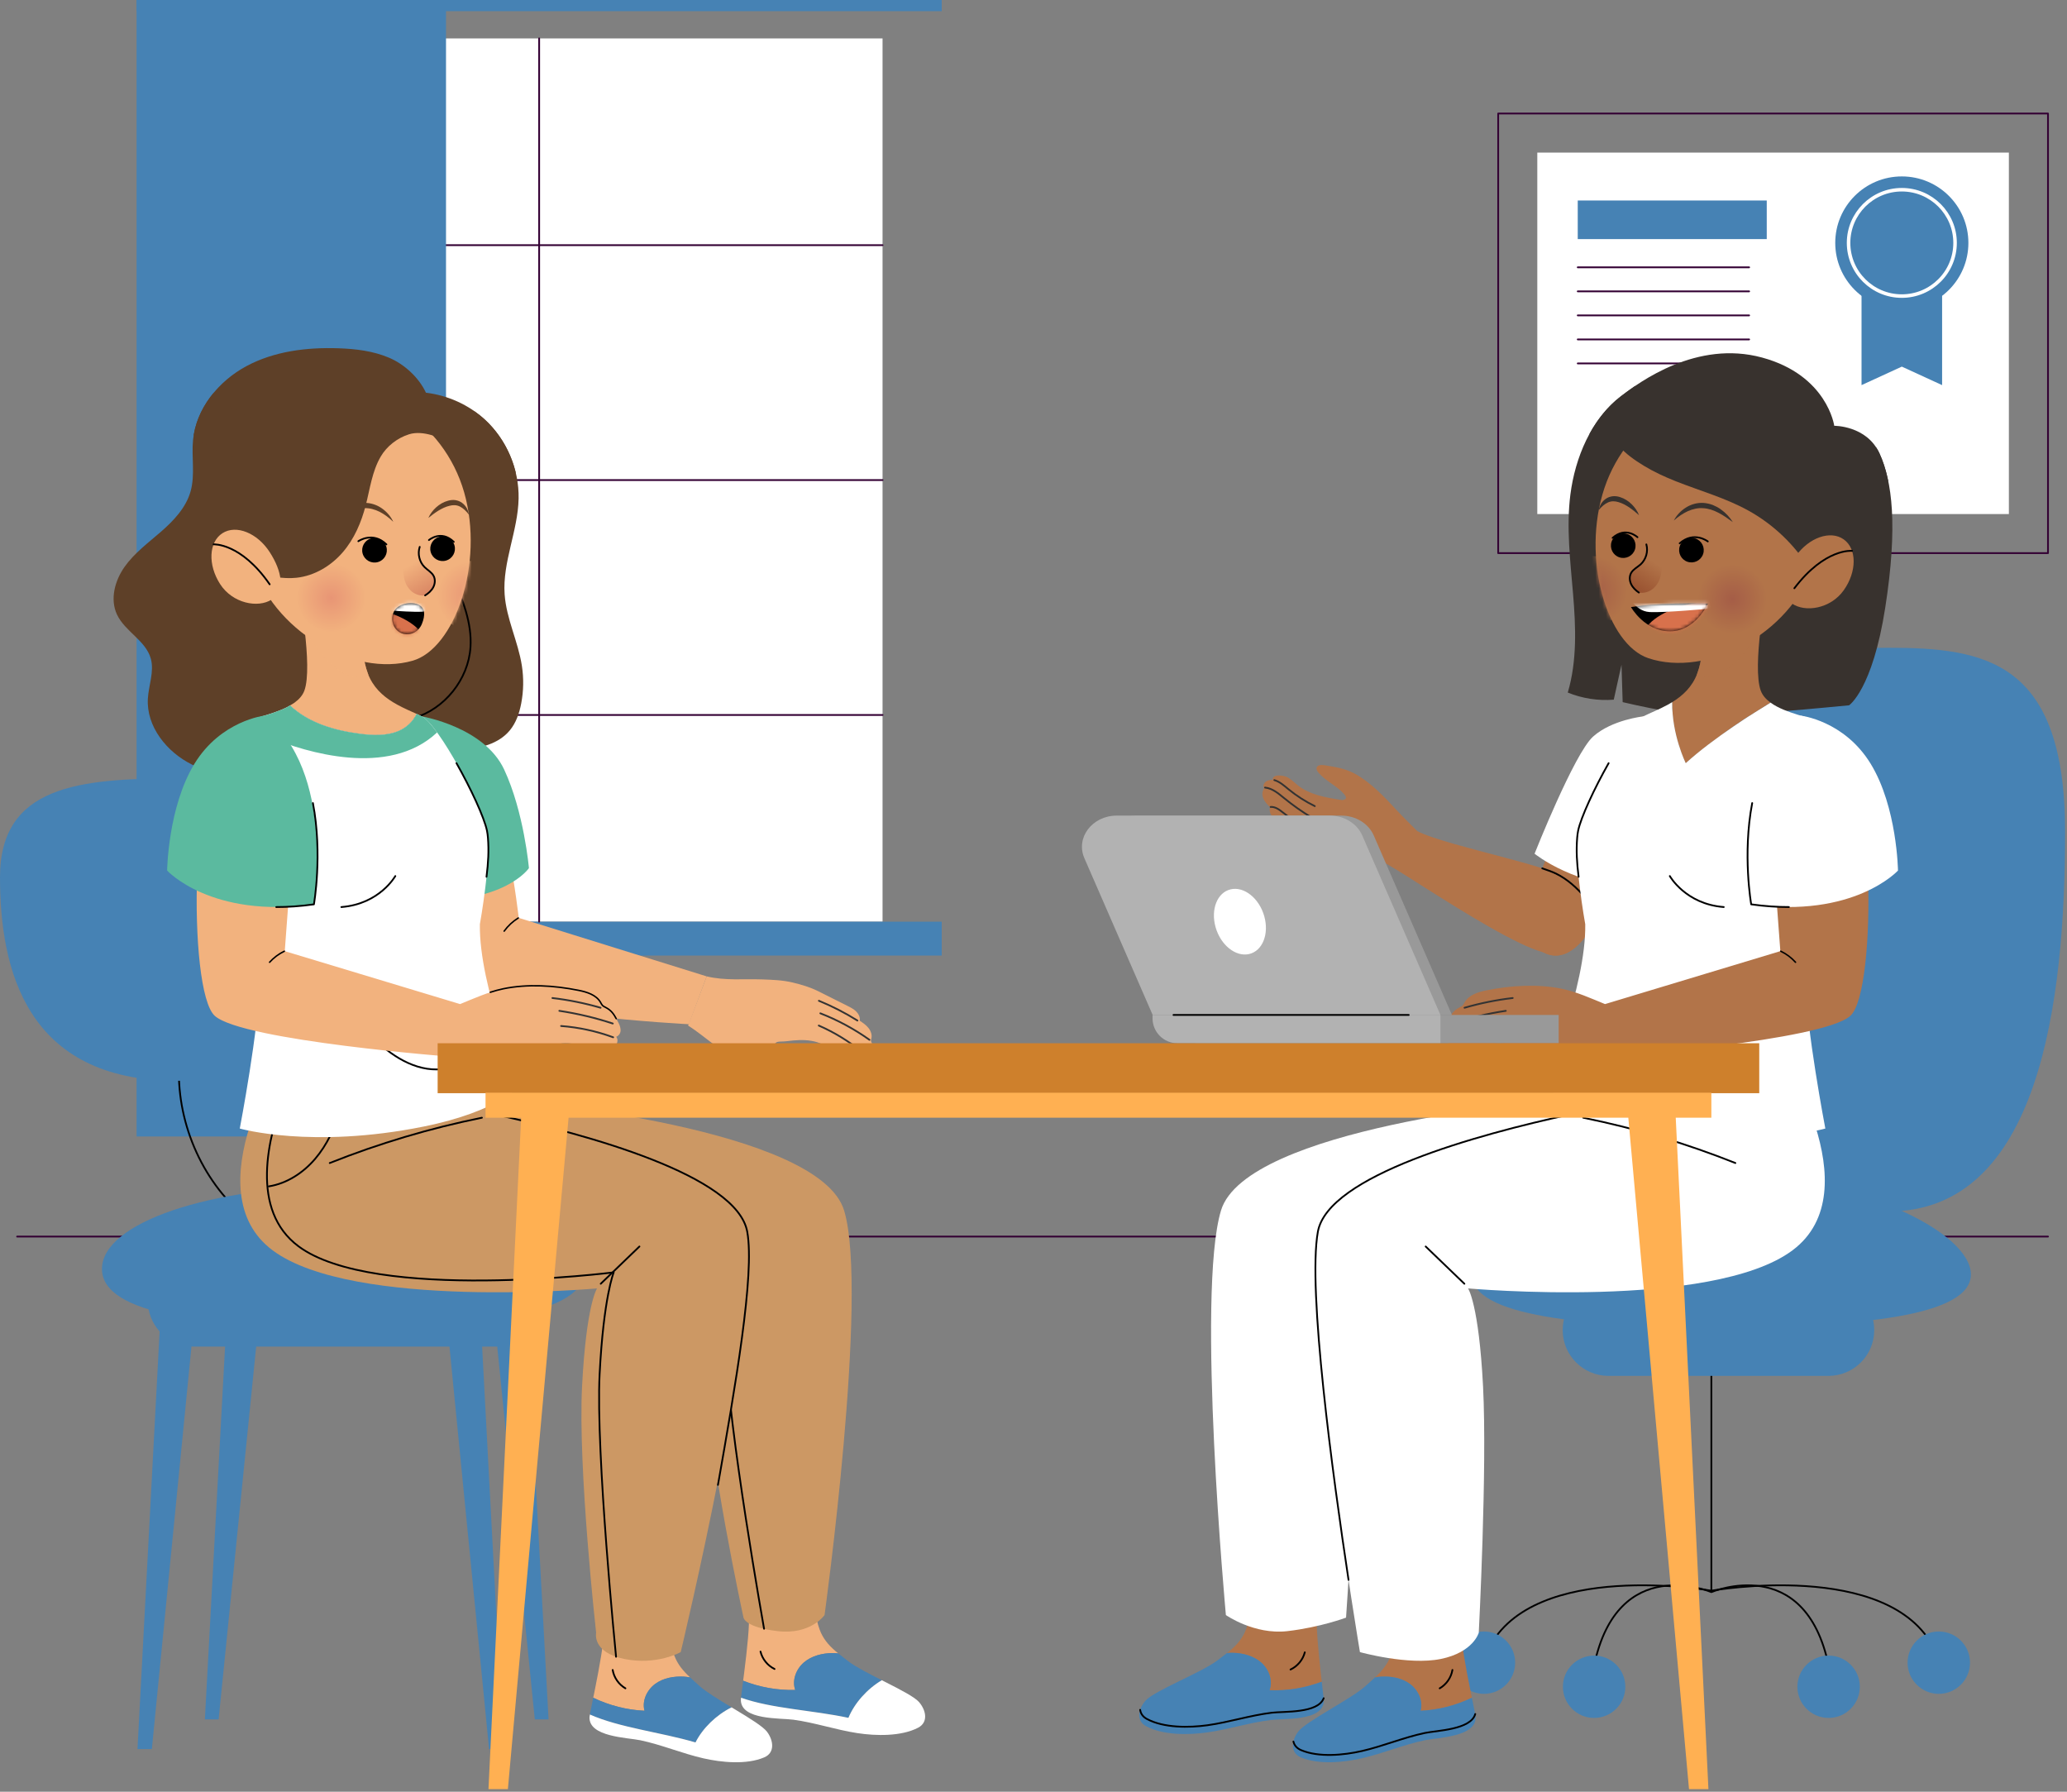 <svg width="585" height="507" viewBox="0 0 585 507" fill="none" xmlns="http://www.w3.org/2000/svg">
<rect x="0" y="0" width="585" height="507" fill="#808080" stroke="none"/>
<path d="M579.621 32.122H424.015V156.516H579.621V32.122Z" stroke="#330033" stroke-width="0.5" stroke-miterlimit="10" stroke-linecap="round" stroke-linejoin="round"/>
<path d="M568.549 145.461V43.179L435.085 43.179V145.461L568.549 145.461Z" fill="white"/>
<path d="M549.653 108.976L538.25 103.741L526.849 108.976V77.652H549.653V108.976Z" fill="#4682B4"/>
<path d="M538.25 87.547C548.655 87.547 557.091 79.124 557.091 68.734C557.091 58.343 548.655 49.921 538.25 49.921C527.845 49.921 519.41 58.343 519.41 68.734C519.41 79.124 527.845 87.547 538.25 87.547Z" fill="#4682B4"/>
<path d="M538.25 83.782C546.573 83.782 553.321 77.045 553.321 68.734C553.321 60.423 546.573 53.685 538.25 53.685C529.927 53.685 523.18 60.423 523.18 68.734C523.18 77.045 529.927 83.782 538.25 83.782Z" stroke="white" stroke-miterlimit="10"/>
<path d="M446.532 75.645H495.036" stroke="#330033" stroke-width="0.5" stroke-miterlimit="10" stroke-linecap="round" stroke-linejoin="round"/>
<path d="M446.532 82.445H495.036" stroke="#330033" stroke-width="0.5" stroke-miterlimit="10" stroke-linecap="round" stroke-linejoin="round"/>
<path d="M446.532 89.243H495.036" stroke="#330033" stroke-width="0.5" stroke-miterlimit="10" stroke-linecap="round" stroke-linejoin="round"/>
<path d="M446.532 96.042H495.036" stroke="#330033" stroke-width="0.5" stroke-miterlimit="10" stroke-linecap="round" stroke-linejoin="round"/>
<path d="M446.532 102.84H495.036" stroke="#330033" stroke-width="0.5" stroke-miterlimit="10" stroke-linecap="round" stroke-linejoin="round"/>
<path d="M500.023 56.735H446.532V67.657H500.023V56.735Z" fill="#4682B4"/>
<path d="M249.777 10.876H55.402V260.806H249.777V10.876Z" fill="white"/>
<path d="M266.523 260.806H38.657V270.394H266.523V260.806Z" fill="#4682B4"/>
<path d="M152.59 10.876V260.806" stroke="#330033" stroke-width="0.5" stroke-miterlimit="10" stroke-linecap="round" stroke-linejoin="round"/>
<path d="M55.662 69.37H249.777" stroke="#330033" stroke-width="0.5" stroke-miterlimit="10" stroke-linecap="round" stroke-linejoin="round"/>
<path d="M55.662 135.841H249.777" stroke="#330033" stroke-width="0.5" stroke-miterlimit="10" stroke-linecap="round" stroke-linejoin="round"/>
<path d="M55.662 202.312H249.777" stroke="#330033" stroke-width="0.5" stroke-miterlimit="10" stroke-linecap="round" stroke-linejoin="round"/>
<path d="M266.523 0H38.657V3.158H266.523V0Z" fill="#4682B4"/>
<path d="M126.229 0H38.657V321.587H126.229V0Z" fill="#4682B4"/>
<path d="M4.845 349.91H579.621" stroke="#330033" stroke-width="0.5" stroke-miterlimit="10" stroke-linecap="round" stroke-linejoin="round"/>
<path d="M484.349 384.056V450.112" stroke="black" stroke-width="0.5" stroke-miterlimit="10" stroke-linecap="round" stroke-linejoin="round"/>
<path d="M547.393 466.523C534.677 441.194 484.349 450.112 484.349 450.112C484.349 450.112 434.021 441.194 421.305 466.523" stroke="black" stroke-width="0.5" stroke-miterlimit="10" stroke-linecap="round" stroke-linejoin="round"/>
<path d="M517.532 471.302C510.839 439.225 484.349 450.518 484.349 450.518C484.349 450.518 457.858 439.225 451.166 471.302" stroke="black" stroke-width="0.5" stroke-miterlimit="10" stroke-linecap="round" stroke-linejoin="round"/>
<path d="M508.699 477.297C508.699 482.169 512.654 486.119 517.533 486.119C522.412 486.119 526.367 482.169 526.367 477.297C526.367 472.426 522.412 468.476 517.533 468.476C512.654 468.476 508.699 472.426 508.699 477.297Z" fill="#4682B4"/>
<path d="M459.999 477.297C459.999 482.169 456.043 486.119 451.165 486.119C446.286 486.119 442.331 482.169 442.331 477.297C442.331 472.426 446.286 468.476 451.165 468.476C456.043 468.476 459.999 472.426 459.999 477.297Z" fill="#4682B4"/>
<path d="M428.817 470.481C428.817 475.353 424.862 479.303 419.983 479.303C415.104 479.303 411.149 475.353 411.149 470.481C411.149 465.61 415.104 461.66 419.983 461.66C424.862 461.66 428.817 465.61 428.817 470.481Z" fill="#4682B4"/>
<path d="M539.88 470.481C539.88 475.353 543.836 479.303 548.714 479.303C553.593 479.303 557.549 475.353 557.549 470.481C557.549 465.61 553.593 461.66 548.714 461.66C543.836 461.66 539.88 465.61 539.88 470.481Z" fill="#4682B4"/>
<path d="M517.467 389.334H455.246C448.08 389.334 442.27 383.533 442.27 376.377C442.27 369.221 448.08 363.419 455.246 363.419H517.467C524.633 363.419 530.443 369.221 530.443 376.377C530.443 383.533 524.633 389.334 517.467 389.334Z" fill="#4682B4"/>
<path d="M584.465 235.413C584.465 283.676 577.157 342.811 534.407 342.811C491.656 342.811 484.349 283.676 484.349 235.413C484.349 187.149 506.761 183.296 534.407 183.296C562.053 183.296 584.465 187.149 584.465 235.413Z" fill="#4682B4"/>
<path d="M557.8 360.627C557.8 372.478 526.184 375.488 487.185 375.488C448.185 375.488 416.569 372.478 416.569 360.627C416.569 348.777 448.185 332.571 487.185 332.571C526.184 332.573 557.8 348.777 557.8 360.627Z" fill="#4682B4"/>
<path d="M498.693 101.172C480.22 96.158 464.087 108.038 458.741 112.131C450.319 118.578 445.785 129.524 444.454 139.904C443.259 149.219 444.418 158.649 445.201 168.008C445.986 177.367 446.372 186.968 443.709 195.975C447.813 197.647 452.311 198.341 456.728 197.984C457.456 194.689 458.184 191.395 458.914 188.099C459.023 191.625 459.134 195.152 459.243 198.681C469.51 201.078 480.02 202.99 490.604 202.795C495.707 202.701 500.598 201.526 505.615 201.164C510.787 200.791 523.326 199.576 523.326 199.576C523.326 199.576 529.943 195.149 533.554 171.979C537.165 148.808 535.532 136.044 531.889 128.211C528.246 120.379 519.127 120.488 519.127 120.488C519.127 120.488 517.165 106.186 498.693 101.172Z" fill="#38322E"/>
<path d="M356.99 470.471C359.151 472.384 360.312 475.571 359.307 478.274C364.328 478.482 369.381 477.639 374.081 475.865C374.037 475.474 373.991 475.078 373.944 474.662C373.9 474.269 373.854 473.866 373.809 473.455C373.139 467.441 372.372 459.708 372.764 456.367C373.313 451.674 373.863 447.411 374.396 443.448L354.285 443.589C354.346 446.367 354.364 448.542 354.323 449.855C354.206 453.653 354.008 457.526 352.647 461.075C351.659 463.653 350.052 465.437 348.173 467.03C347.881 467.278 347.575 467.518 347.272 467.76C347.838 467.698 348.41 467.67 348.976 467.688C351.861 467.77 354.83 468.559 356.99 470.471Z" fill="#B27449"/>
<path d="M374.081 475.865C369.381 477.639 364.328 478.482 359.307 478.274C360.312 475.571 359.151 472.384 356.99 470.472C354.83 468.559 351.861 467.77 348.976 467.685C348.41 467.669 347.838 467.696 347.272 467.757C346.685 468.223 346.087 468.685 345.467 469.148C345.111 469.413 344.753 469.68 344.392 469.952C342.229 471.584 337.923 473.661 333.81 475.677C329.555 477.763 325.507 479.783 324.25 481.178C322.249 483.399 321.388 486.861 324.397 488.473C329.171 491.032 336.311 490.962 341.519 490.241C347.65 489.391 353.575 487.445 359.724 486.696C363.447 486.243 374.422 487.046 374.649 481.414C374.659 481.199 374.607 480.614 374.52 479.781C374.418 478.793 374.261 477.435 374.081 475.865Z" fill="#4682B4"/>
<path d="M322.685 483.829C322.833 484.854 323.417 485.783 324.608 486.42C329.381 488.979 336.521 488.91 341.729 488.187C347.86 487.337 353.785 485.392 359.935 484.642C363.375 484.224 373.007 484.877 374.631 480.537" stroke="black" stroke-width="0.5" stroke-miterlimit="10" stroke-linecap="round" stroke-linejoin="round"/>
<path d="M369.284 467.557C368.742 469.667 367.215 471.502 365.24 472.424" stroke="black" stroke-width="0.5" stroke-miterlimit="10" stroke-linecap="round" stroke-linejoin="round"/>
<path d="M475.499 357.63C451.372 372.54 383.095 360.386 383.095 360.386C383.095 360.386 385.739 365.03 384.908 388.339C384.077 411.694 380.958 457.736 380.958 457.736C380.958 457.736 373.694 460.477 364.346 461.559C354.999 462.641 346.949 457.011 346.949 457.011C346.949 457.011 338.526 365.929 345.564 342.537C352.602 319.145 436.674 311.72 436.674 311.72L476.453 300.035C476.453 300.035 499.627 342.719 475.499 357.63Z" fill="white"/>
<path d="M399.072 476.515C401.392 478.233 402.824 481.306 402.06 484.087C407.08 483.858 412.042 482.579 416.569 480.404C416.49 480.018 416.411 479.627 416.328 479.217C416.249 478.83 416.169 478.432 416.087 478.027C414.896 472.093 413.459 464.457 413.557 461.095C413.696 456.372 413.873 452.077 414.057 448.083L394.034 449.971C394.338 452.734 394.545 454.898 394.619 456.209C394.832 460.003 394.971 463.878 393.927 467.532C393.167 470.185 391.72 472.102 389.988 473.853C389.718 474.126 389.434 474.391 389.153 474.658C389.711 474.547 390.28 474.47 390.844 474.438C393.727 474.269 396.754 474.796 399.072 476.515Z" fill="#B27449"/>
<path d="M416.569 480.403C412.04 482.578 407.08 483.856 402.06 484.086C402.826 481.305 401.392 478.232 399.072 476.514C396.753 474.796 393.727 474.268 390.844 474.434C390.28 474.466 389.712 474.543 389.153 474.654C388.609 475.169 388.054 475.68 387.476 476.194C387.145 476.489 386.811 476.786 386.475 477.09C384.463 478.903 380.354 481.347 376.431 483.713C372.375 486.16 368.518 488.525 367.387 490.023C365.586 492.409 365.031 495.932 368.169 497.277C373.147 499.411 380.254 498.722 385.379 497.55C391.413 496.171 397.146 493.718 403.208 492.438C406.877 491.665 417.881 491.511 417.616 485.879C417.607 485.664 417.506 485.086 417.345 484.263C417.16 483.291 416.884 481.952 416.569 480.403Z" fill="#4682B4"/>
<path d="M366.062 492.802C366.299 493.811 366.962 494.684 368.204 495.216C373.182 497.35 380.289 496.662 385.414 495.49C391.448 494.111 397.18 491.658 403.242 490.378C406.632 489.662 416.285 489.477 417.524 485.01" stroke="black" stroke-width="0.5" stroke-miterlimit="10" stroke-linecap="round" stroke-linejoin="round"/>
<path d="M411.066 472.543C410.709 474.692 409.35 476.653 407.461 477.744" stroke="black" stroke-width="0.5" stroke-miterlimit="10" stroke-linecap="round" stroke-linejoin="round"/>
<path d="M507.302 353.807C484.566 370.757 415.489 364.58 415.489 364.58C415.489 364.58 418.527 368.977 419.73 392.27C420.935 415.608 418.519 462.007 418.519 462.007C418.519 462.007 417.016 467.538 407.798 469.428C398.581 471.319 384.89 467.493 384.89 467.493C384.89 467.493 368.8 371.722 372.98 348.558C377.159 325.395 464.627 311.445 464.627 311.445L503.236 296.349C503.236 296.346 530.04 336.857 507.302 353.807Z" fill="white"/>
<path d="M381.662 447.065C377.202 417.607 370.025 364.934 372.98 348.557C375.86 332.6 418.263 321.015 444.369 315.352" stroke="black" stroke-width="0.5" stroke-miterlimit="10" stroke-linecap="round" stroke-linejoin="round"/>
<path d="M414.446 363.26C410.796 359.747 407.145 356.233 403.496 352.72" stroke="black" stroke-width="0.5" stroke-miterlimit="10" stroke-linecap="round" stroke-linejoin="round"/>
<path d="M448.071 316.276C462.774 319.252 477.207 323.548 491.141 329.098" stroke="black" stroke-width="0.5" stroke-miterlimit="10" stroke-linecap="round" stroke-linejoin="round"/>
<path d="M465.061 202.719C465.061 202.719 456.586 204.561 453.535 207.225C450.485 209.89 433.328 253.674 433.328 253.674C433.328 253.674 427.799 264.715 436.759 269.475C445.719 274.234 452.201 259.195 452.201 259.195L472.79 214.269L465.061 202.719Z" fill="#B27449"/>
<path d="M465.061 202.719C465.061 202.719 456.18 203.66 450.863 208.439C445.544 213.218 434.313 241.572 434.313 241.572C434.313 241.572 446.3 251.308 464.238 250.955C464.238 250.955 486.706 209.566 465.061 202.719Z" fill="white"/>
<path d="M440.382 247.202C439.43 246.739 438.096 246.239 436.489 245.71C430.241 243.656 419.868 241.181 411.678 238.848C407.108 237.546 403.216 236.289 401.105 235.174C399.737 233.822 396.805 230.905 395.201 229.163C391.758 225.426 387.908 221.371 383.403 218.907C380.776 217.471 377.749 216.988 374.79 216.526C373.958 216.396 372.827 216.449 372.623 217.264C372.504 217.74 372.804 218.212 373.118 218.59C375.147 221.022 378.287 222.302 380.381 224.677C380.884 225.248 381.338 226.084 380.278 226.337C379.923 226.421 379.552 226.363 379.192 226.305C375.027 225.629 370.664 224.868 367.351 222.259C366.361 221.479 365.48 220.544 364.374 219.94C363.485 219.455 360.151 218.826 360.192 220.645C359.584 220.682 358.956 220.751 358.428 221.056C357.901 221.362 357.502 221.964 357.615 222.563C357.646 222.729 357.714 222.89 357.707 223.058C357.699 223.254 357.591 223.429 357.508 223.608C357.118 224.446 357.28 225.458 357.709 226.279C358.138 227.099 358.803 227.765 359.461 228.417C359.169 229.199 359.408 230.1 359.877 230.791C360.347 231.482 361.021 232.005 361.684 232.515C363.791 234.137 365.901 235.76 368.008 237.382C369.791 238.753 371.684 239.731 373.71 240.656C376.364 241.867 379.296 242.458 382.185 242.739C384.367 242.951 389.296 243.756 391.47 244.042C392.299 244.151 397.388 247.44 404.015 251.633C414.702 258.395 429.4 267.514 436.761 269.475L437.906 269.971C446.268 272.952 452.204 259.195 452.204 259.195C452.204 259.195 447.817 250.819 440.382 247.202Z" fill="#B27449"/>
<path d="M436.489 245.711C438.095 246.239 439.43 246.74 440.382 247.202C443.681 248.807 446.379 251.35 448.361 253.681" stroke="black" stroke-width="0.5" stroke-miterlimit="10" stroke-linecap="round" stroke-linejoin="round"/>
<path d="M387.726 237.223C384.068 235.42 379.893 234.68 375.838 235.115" stroke="#333333" stroke-width="0.5" stroke-miterlimit="10" stroke-linecap="round" stroke-linejoin="round"/>
<path d="M359.603 228.341C360.926 228.232 362.097 229.12 363.137 229.944C365.362 231.706 367.671 233.396 370.227 234.633" stroke="#333333" stroke-width="0.5" stroke-miterlimit="10" stroke-linecap="round" stroke-linejoin="round"/>
<path d="M358.032 222.859C360.104 223.06 361.798 224.514 363.409 225.828C365.874 227.842 368.482 229.683 371.204 231.332" stroke="#333333" stroke-width="0.5" stroke-miterlimit="10" stroke-linecap="round" stroke-linejoin="round"/>
<path d="M360.658 220.743C362.189 221.186 363.412 222.306 364.645 223.316C366.937 225.194 369.449 226.806 372.113 228.105" stroke="#333333" stroke-width="0.5" stroke-miterlimit="10" stroke-linecap="round" stroke-linejoin="round"/>
<path d="M473.284 198.672C476.221 196.866 478.925 194.403 480.36 190.556C483.182 182.991 480.508 176.91 480.508 176.91L499.967 166.824C499.967 166.824 495.808 188.628 498.333 195.451C498.83 196.791 499.819 197.887 501.09 198.812C496.974 201.309 484.83 208.891 477.095 215.957C477.098 215.957 473.095 207.795 473.284 198.672Z" fill="#B27449"/>
<path d="M448.653 261.526C448.653 261.526 445.157 242.175 446.642 235.055C448.127 227.935 460.307 205.093 465.061 202.72C467.05 201.726 469.559 200.755 472.012 199.412C472.439 199.178 472.864 198.932 473.285 198.674C473.095 207.795 477.098 215.958 477.098 215.958C484.833 208.892 496.976 201.312 501.092 198.813C501.664 199.229 502.285 199.613 502.955 199.964C505.345 201.218 508.246 202.095 510.84 202.865C508.199 207.364 501.407 220.119 502.673 230.378C503.701 238.703 509.716 244.474 509.716 244.474C509.716 244.474 511.1 266.266 511.078 278.069C511.054 290.344 516.604 319.34 516.604 319.34C516.604 319.34 496.286 325.179 464.602 318.786C443.039 314.435 437.161 307.051 437.161 307.051C437.161 307.051 448.95 279.176 448.653 261.526Z" fill="white"/>
<path d="M502.672 230.377C501.405 220.118 508.198 207.362 510.839 202.864C514.126 203.841 516.921 204.648 517.551 205.834C519.127 208.799 521.059 220.37 511.849 240.098C511.129 241.64 510.416 243.09 509.712 244.474C507.338 242.705 503.7 238.702 502.672 230.377Z" fill="#F2B27E"/>
<path d="M472.586 247.896C472.586 247.896 477.022 255.828 487.854 256.664" stroke="black" stroke-width="0.5" stroke-miterlimit="10" stroke-linecap="round" stroke-linejoin="round"/>
<path d="M486.505 284.258C486.505 284.258 473.605 305.397 457.83 302.31" stroke="black" stroke-width="0.5" stroke-miterlimit="10" stroke-linecap="round" stroke-linejoin="round"/>
<path d="M455.271 215.957C451.192 223.154 447.426 231.296 446.642 235.053C446.517 235.653 446.427 236.339 446.368 237.093C446.08 240.732 446.276 244.128 446.773 248.101" stroke="black" stroke-width="0.5" stroke-miterlimit="10" stroke-linecap="round" stroke-linejoin="round"/>
<path opacity="0.7" d="M482.907 191.646C481.827 191.624 480.944 191.345 480.22 190.882C480.265 190.771 480.319 190.669 480.36 190.556C483.182 182.991 480.508 176.91 480.508 176.91L499.967 166.824C499.967 166.824 498.962 172.096 498.24 178.266C495.681 182.51 489.348 191.78 482.907 191.646Z" fill="#B27449"/>
<path d="M519.612 208.591C508.792 203.736 499.628 210.567 500.474 222.781C501.364 235.637 503.872 269.145 503.872 269.145L454.252 284.124C450.233 282.489 446.261 280.672 442.054 279.796C435.167 278.362 427.583 278.854 420.721 280.231C418.321 280.712 415.7 281.529 414.491 283.654C414.335 283.929 414.205 284.224 413.99 284.456C413.743 284.724 413.405 284.888 413.081 285.054C411.076 286.084 410.521 287.419 409.531 289.214C408.795 290.549 408.204 292.5 410.07 293.388C409.131 294.536 410.126 296.4 411.528 296.888C412.93 297.376 414.465 296.952 415.903 296.584C417.917 296.07 419.961 295.669 422.02 295.387C423.15 295.233 424.296 295.112 425.429 295.244C427.739 295.513 429.786 296.79 431.956 297.626C438.029 299.965 444.766 300.443 451.188 299.537C452.55 299.345 454.225 299.297 455.851 299.072L455.854 299.099C455.854 299.099 515.717 294.54 523.657 287.471C531.597 280.401 530.43 213.446 519.612 208.591Z" fill="#B27449"/>
<path d="M503.989 269.164C505.568 269.921 506.997 270.988 508.167 272.289" stroke="black" stroke-width="0.417" stroke-miterlimit="10" stroke-linecap="round" stroke-linejoin="round"/>
<path d="M414.487 285.163C418.945 283.87 423.511 282.948 428.122 282.409" stroke="#333333" stroke-width="0.5" stroke-miterlimit="10" stroke-linecap="round" stroke-linejoin="round"/>
<path d="M411.036 289.624C415.967 288.007 421.035 286.804 426.167 286.031" stroke="#333333" stroke-width="0.5" stroke-miterlimit="10" stroke-linecap="round" stroke-linejoin="round"/>
<path d="M410.926 293.519C415.662 291.784 420.641 290.705 425.67 290.324" stroke="#333333" stroke-width="0.5" stroke-miterlimit="10" stroke-linecap="round" stroke-linejoin="round"/>
<path d="M509.626 202.5C509.626 202.5 521.937 203.866 529.437 216.125C536.937 228.385 537.164 246.339 537.164 246.339C537.164 246.339 524.701 259.982 495.623 255.898C495.623 255.898 489.345 218.118 509.626 202.5Z" fill="white"/>
<path d="M506.288 256.662C503.016 256.669 499.465 256.438 495.623 255.899C495.623 255.899 493.123 241.766 495.905 227.245" stroke="black" stroke-width="0.5" stroke-miterlimit="10" stroke-linecap="round" stroke-linejoin="round"/>
<path d="M454.089 138.085C447.428 157.96 454.849 182.349 466.542 186.256C482.936 191.735 506.622 179.706 513.283 159.831C519.944 139.957 513.892 117.988 497.498 112.51C481.105 107.032 460.752 118.212 454.089 138.085Z" fill="#B27449"/>
<mask id="mask0_85_24" style="mask-type:luminance" maskUnits="userSpaceOnUse" x="451" y="111" width="65" height="77">
<path d="M454.089 138.085C447.428 157.96 454.849 182.349 466.542 186.256C482.936 191.735 506.622 179.706 513.283 159.831C519.944 139.957 513.892 117.988 497.498 112.51C481.105 107.032 460.752 118.212 454.089 138.085Z" fill="white"/>
</mask>
<g mask="url(#mask0_85_24)">
<path d="M499.602 172.606C497.883 177.735 492.326 180.502 487.189 178.785C482.053 177.069 479.282 171.52 481.001 166.391C482.72 161.263 488.277 158.496 493.413 160.213C498.55 161.928 501.321 167.478 499.602 172.606Z" fill="url(#paint0_radial_85_24)"/>
</g>
<mask id="mask1_85_24" style="mask-type:luminance" maskUnits="userSpaceOnUse" x="451" y="111" width="65" height="77">
<path d="M454.089 138.085C447.428 157.96 454.849 182.349 466.542 186.256C482.936 191.735 506.622 179.706 513.283 159.831C519.944 139.957 513.892 117.988 497.498 112.51C481.105 107.032 460.752 118.212 454.089 138.085Z" fill="white"/>
</mask>
<g mask="url(#mask1_85_24)">
<path d="M460.067 170.265C458.348 175.394 452.791 178.161 447.655 176.444C442.519 174.728 439.748 169.179 441.467 164.05C443.186 158.922 448.743 156.155 453.879 157.871C459.015 159.586 461.785 165.137 460.067 170.265Z" fill="url(#paint1_radial_85_24)"/>
</g>
<path d="M483.34 170.814C483.34 170.814 479.872 178.648 472.64 178.637C465.409 178.628 461.6 171.783 461.6 171.783C461.6 171.783 469.611 170.413 483.34 170.814Z" fill="black"/>
<mask id="mask2_85_24" style="mask-type:luminance" maskUnits="userSpaceOnUse" x="461" y="170" width="23" height="9">
<path d="M483.34 170.814C483.34 170.814 479.872 178.648 472.64 178.637C465.409 178.628 461.6 171.783 461.6 171.783C461.6 171.783 469.611 170.413 483.34 170.814Z" fill="white"/>
</mask>
<g mask="url(#mask2_85_24)">
<path d="M465.251 180.478C466.068 183.788 472.849 184.964 480.397 183.107C487.946 181.249 493.403 177.06 492.585 173.752C491.768 170.442 484.987 169.266 477.438 171.123C469.89 172.981 464.434 177.168 465.251 180.478Z" fill="#D8714C"/>
</g>
<mask id="mask3_85_24" style="mask-type:luminance" maskUnits="userSpaceOnUse" x="461" y="170" width="23" height="9">
<path d="M483.34 170.814C483.34 170.814 479.872 178.648 472.64 178.637C465.409 178.628 461.6 171.783 461.6 171.783C461.6 171.783 469.611 170.413 483.34 170.814Z" fill="white"/>
</mask>
<g mask="url(#mask3_85_24)">
<path d="M484.237 172.178C484.237 172.178 471.114 173.44 466.807 173.183C462.501 172.926 460.28 167.707 460.28 167.707L483.1 166.379L484.237 172.178Z" fill="white"/>
</g>
<path d="M475.403 154.56C474.792 156.383 475.776 158.355 477.602 158.966C479.427 159.575 481.402 158.593 482.014 156.77C482.626 154.947 481.64 152.975 479.815 152.364C477.989 151.753 476.013 152.737 475.403 154.56Z" fill="black"/>
<path d="M456.103 153.298C455.492 155.121 456.476 157.093 458.302 157.704C460.127 158.315 462.102 157.331 462.714 155.508C463.324 153.685 462.34 151.713 460.515 151.102C458.689 150.492 456.715 151.476 456.103 153.298Z" fill="black"/>
<path d="M473.728 147.294C474.964 146.199 476.288 145.292 477.69 144.646C479.097 144.024 480.586 143.677 482.068 143.804C483.553 143.886 485.008 144.398 486.393 145.116C487.785 145.831 489.093 146.774 490.437 147.746C489.547 146.348 488.403 145.098 487.005 144.121C486.322 143.605 485.539 143.231 484.739 142.884C483.918 142.584 483.051 142.386 482.165 142.313C480.384 142.19 478.589 142.698 477.135 143.624C475.681 144.546 474.481 145.811 473.728 147.294Z" fill="#38322E"/>
<path d="M463.875 145.778C463.434 144.614 462.698 143.577 461.799 142.687C460.898 141.803 459.79 141.059 458.515 140.668C457.895 140.467 457.181 140.345 456.472 140.415C455.766 140.491 455.07 140.732 454.504 141.126C453.36 141.907 452.679 143.11 452.473 144.336C453.263 143.385 454.14 142.592 455.098 142.171C456.058 141.742 457.044 141.768 458.083 142.092C459.124 142.39 460.119 142.925 461.078 143.561C462.035 144.208 462.948 144.959 463.875 145.778Z" fill="#38322E"/>
<path d="M483.34 153.204C483.34 153.204 479.431 150.168 475.386 153.753" stroke="black" stroke-width="0.5" stroke-miterlimit="10" stroke-linecap="round" stroke-linejoin="round"/>
<path d="M463.434 152.01C463.434 152.01 460.14 148.876 456.399 152.209" stroke="black" stroke-width="0.5" stroke-miterlimit="10" stroke-linecap="round" stroke-linejoin="round"/>
<path d="M465.949 154.047C466.513 156.036 465.857 158.318 464.322 159.705C463.426 160.515 462.244 161.061 461.646 162.11C461.102 163.062 461.165 164.283 461.632 165.275C462.098 166.268 462.92 167.056 463.83 167.673C463.83 167.673 466.753 168.368 468.852 165.496C470.952 162.624 470.458 157.929 469.44 154.928C468.422 151.925 465.949 154.047 465.949 154.047Z" fill="url(#paint2_linear_85_24)"/>
<path d="M465.949 154.047C466.513 156.036 465.857 158.318 464.322 159.705C463.426 160.515 462.244 161.061 461.646 162.11C461.102 163.062 461.165 164.283 461.632 165.275C462.098 166.268 462.92 167.056 463.83 167.673" stroke="black" stroke-width="0.5" stroke-miterlimit="10" stroke-linecap="round" stroke-linejoin="round"/>
<path d="M474.248 136.163C481.091 138.877 488.261 140.869 494.708 144.412C501.819 148.322 507.886 154.09 512.134 160.981C514.401 159.769 515.97 157.518 516.831 155.103C517.691 152.689 517.914 150.102 518.042 147.544C518.536 137.678 517.498 127.126 511.472 119.278C504.058 109.623 490.206 107.357 478.832 110C470.682 111.895 463.203 116.534 457.905 122.98C456.994 124.087 457.247 125.07 458.114 126.106C460.021 128.388 462.673 130.227 465.194 131.765C468.062 133.515 471.129 134.925 474.248 136.163Z" fill="#38322E"/>
<path d="M508.205 157.4C504.46 162.693 503.33 168.086 507.091 170.739C510.851 173.393 518.078 172.302 521.823 167.008C525.568 161.715 525.556 155.272 521.796 152.62C518.035 149.966 511.95 152.106 508.205 157.4Z" fill="#B27449"/>
<path d="M524.158 155.876C524.158 155.876 516.512 155.045 507.837 166.458" stroke="black" stroke-width="0.5" stroke-miterlimit="10" stroke-linecap="round" stroke-linejoin="round"/>
<path d="M469.755 120.89C479.401 122.713 487.643 128.739 496.666 132.604C508.035 137.474 520.868 138.873 533.021 136.567C533.493 136.477 533.982 136.352 534.407 136.139C533.771 133.03 532.915 130.415 531.889 128.21C531.608 127.606 531.286 127.064 530.947 126.551C527.438 128.439 523.087 129.109 519.021 129.409C515.465 129.672 511.897 129.786 508.332 129.753C504.519 129.717 500.643 129.5 497.05 128.226C494.056 127.165 491.367 125.408 488.75 123.612C483.186 119.79 477.769 115.69 471.729 112.676C468.838 111.233 465.764 110.058 462.616 109.318C461.012 110.409 459.701 111.396 458.743 112.13C455.029 114.974 452.073 118.694 449.811 122.854C452.064 121.7 454.656 121.083 457.185 120.726C461.351 120.139 465.619 120.11 469.755 120.89Z" fill="#38322E"/>
<path d="M410.926 287.199H332.118L312.787 242.833C310.264 237.043 315.025 230.79 321.957 230.79H379.624C383.679 230.79 387.319 233.019 388.795 236.405L410.926 287.199Z" fill="#999999"/>
<path d="M441.136 287.199H338.169V295.204H441.136V287.199Z" fill="#999999"/>
<path d="M407.675 287.199H326.225L306.894 242.833C304.371 237.043 309.132 230.79 316.064 230.79H376.373C380.428 230.79 384.068 233.019 385.544 236.405L407.675 287.199Z" fill="#B2B2B2"/>
<path d="M357.803 259.233C359.239 264.29 357.322 269.093 353.522 269.961C349.72 270.829 345.474 267.435 344.037 262.378C342.601 257.322 344.518 252.518 348.318 251.65C352.12 250.781 356.366 254.176 357.803 259.233Z" fill="white"/>
<path d="M407.675 287.199H326.192V288.157C326.192 292.048 329.352 295.204 333.249 295.204H407.674L407.675 287.199Z" fill="#B2B2B2"/>
<path d="M332.118 287.199H398.699" stroke="black" stroke-width="0.5" stroke-miterlimit="10" stroke-linecap="round" stroke-linejoin="round"/>
<path d="M50.98 297.348C49.01 313.767 55.187 330.963 67.157 342.391" stroke="black" stroke-width="0.5" stroke-miterlimit="10" stroke-linecap="round" stroke-linejoin="round"/>
<path d="M151.356 486.533H155.249L149.377 378.299C152.424 375.928 154.392 372.238 154.392 368.082C154.392 360.926 148.582 355.124 141.416 355.124H54.802C47.636 355.124 41.826 360.926 41.826 368.082C41.826 371.418 43.1 374.452 45.175 376.748L38.911 494.925H42.979L54.192 381.008C54.395 381.017 54.596 381.038 54.802 381.038H63.703L57.98 486.533H61.873L72.502 381.038H127.209L138.418 494.923H142.486L136.45 381.038H140.729L151.356 486.533Z" fill="#4682B4"/>
<path d="M0 248.227C0 274.114 7.308 305.831 50.058 305.831C92.808 305.831 100.116 274.113 100.116 248.227C100.116 222.339 77.703 220.273 50.058 220.273C22.413 220.274 0 222.34 0 248.227Z" fill="#4682B4"/>
<path d="M28.858 359.07C28.858 372.164 59.491 375.489 97.281 375.489C135.071 375.489 165.705 372.164 165.705 359.07C165.705 345.975 135.07 335.706 97.281 335.706C59.493 335.706 28.858 345.975 28.858 359.07Z" fill="#4682B4"/>
<path d="M147.699 188.369C146.632 181.506 143.294 175.08 142.819 168.151C142.194 159.024 146.596 150.226 146.775 141.079C146.938 132.736 143.371 124.388 137.226 118.733C132.655 114.526 126.713 111.865 120.548 111.123C118.556 106.822 114.437 103.056 110.099 101.216C105.595 99.306 100.64 98.716 95.749 98.55C86.817 98.248 77.611 99.377 69.74 103.606C61.87 107.835 55.53 115.557 54.64 124.438C54.153 129.307 55.266 134.344 53.936 139.053C52.635 143.656 49.169 147.313 45.56 150.457C41.949 153.601 38.02 156.492 35.256 160.399C32.492 164.306 31.076 169.591 33.119 173.916C35.372 178.684 41.238 181.262 42.67 186.335C43.707 190.01 42.078 193.859 41.849 197.67C41.376 205.568 47.186 212.792 54.278 216.32C61.369 219.85 69.535 220.406 77.456 220.642C86.245 220.904 95.347 220.792 103.383 217.23C106.439 215.875 109.29 214.039 112.478 213.03C118.371 211.164 124.739 212.297 130.915 212.038C135.847 211.829 141.103 210.495 144.258 206.704C146.049 204.553 146.985 201.808 147.511 199.059C148.186 195.542 148.25 191.909 147.699 188.369Z" fill="#5E4028"/>
<path d="M128.247 163.296C130.9 169.646 133.603 176.281 133.155 183.147C132.562 192.232 125.861 200.608 117.118 203.193" stroke="black" stroke-width="0.5" stroke-miterlimit="10" stroke-linecap="round" stroke-linejoin="round"/>
<path d="M227.491 470.434C225.303 472.316 224.099 475.487 225.065 478.204C220.041 478.341 215 477.427 210.325 475.588C210.375 475.197 210.426 474.801 210.479 474.385C210.529 473.993 210.58 473.591 210.631 473.18C211.387 467.175 212.261 459.456 211.917 456.108C211.434 451.408 210.944 447.139 210.468 443.167L230.574 443.592C230.473 446.368 230.425 448.543 230.447 449.856C230.511 453.655 230.655 457.53 231.965 461.099C232.916 463.69 234.499 465.496 236.355 467.116C236.645 467.368 236.946 467.612 237.247 467.858C236.682 467.789 236.11 467.753 235.544 467.761C232.657 467.804 229.679 468.552 227.491 470.434Z" fill="#F2B27E"/>
<path d="M215.238 467.345C215.752 469.463 217.251 471.32 219.213 472.27" stroke="black" stroke-width="0.5" stroke-miterlimit="10" stroke-linecap="round" stroke-linejoin="round"/>
<path d="M249.577 475.448C245.816 473.54 242.057 471.616 240.096 470.091C239.739 469.814 239.384 469.541 239.032 469.272C238.419 468.801 237.827 468.331 237.247 467.857C236.682 467.788 236.11 467.752 235.544 467.76C232.657 467.804 229.678 468.552 227.491 470.434C225.303 472.316 224.099 475.487 225.065 478.204C220.041 478.341 215 477.427 210.325 475.588C210.123 477.155 209.947 478.511 209.831 479.496C209.789 479.846 209.758 480.14 209.731 480.393C218.417 483.508 229.954 483.907 240.118 486.095C241.826 481.948 245.407 477.909 249.577 475.448Z" fill="#4682B4"/>
<path d="M260.077 481.599C258.84 480.187 254.821 478.11 250.597 475.965C250.258 475.792 249.917 475.619 249.577 475.448C245.407 477.909 241.826 481.949 240.118 486.095C229.954 483.906 218.419 483.508 209.731 480.393C209.695 480.743 209.676 481.002 209.679 481.128C209.827 486.763 220.813 486.114 224.528 486.62C230.666 487.455 236.563 489.485 242.682 490.421C247.88 491.217 255.017 491.385 259.827 488.895C262.858 487.322 262.047 483.849 260.077 481.599Z" fill="white"/>
<path d="M146.809 259.723C146.809 259.723 143.006 225.527 135.272 214.459C127.925 203.942 116.345 233.087 116.345 233.087C116.345 233.087 124.077 270.651 131.678 278.787C139.279 286.923 194.977 289.829 194.977 289.829L200.009 276.283L146.809 259.723Z" fill="#F2B27E"/>
<path d="M146.687 259.758C145.128 260.723 143.76 261.994 142.686 263.478" stroke="black" stroke-width="0.417" stroke-miterlimit="10" stroke-linecap="round" stroke-linejoin="round"/>
<path d="M231.607 280.503C234.367 281.887 237.126 283.27 239.886 284.653C240.754 285.087 241.637 285.534 242.323 286.218C243.011 286.902 243.483 287.875 243.322 288.831C244.215 289.429 245.122 290.042 245.791 290.881C246.461 291.719 246.87 292.837 246.609 293.878C246.554 294.099 246.47 294.323 246.504 294.548C246.533 294.741 246.647 294.91 246.719 295.092C246.979 295.748 246.656 296.522 246.125 296.986C245.592 297.451 244.892 297.666 244.207 297.843C244.331 298.417 243.901 298.983 243.385 299.265C242.683 299.649 241.828 299.667 241.049 299.482C240.271 299.297 239.552 298.927 238.841 298.559C237.46 297.844 236.076 297.133 234.69 296.424C233.61 295.871 232.522 295.317 231.365 294.944C229.13 294.222 226.749 294.217 224.432 294.425C223.349 294.524 222.269 294.714 221.19 294.72C220.539 294.724 219.642 294.71 219.292 295.415C218.889 296.228 219.601 297.144 220.318 297.698C223.227 299.944 227.087 300.709 229.935 303.031C230.376 303.39 230.822 303.863 230.792 304.431C230.739 305.405 229.464 305.714 228.487 305.75C225.016 305.877 221.461 305.993 218.152 304.936C212.474 303.122 207.194 299.352 202.446 295.856C199.826 293.925 197.418 291.887 194.745 290.206L200.003 276.281C205.199 277.54 210.475 276.956 215.775 277.143C218.664 277.246 221.574 277.352 224.384 278.031C226.901 278.639 229.273 279.334 231.607 280.503Z" fill="#F2B27E"/>
<path d="M243.894 297.621C240.202 294.611 236.097 292.106 231.729 290.199" stroke="#333333" stroke-width="0.5" stroke-miterlimit="10" stroke-linecap="round" stroke-linejoin="round"/>
<path d="M246.075 294.235C241.775 291.176 237.094 288.651 232.174 286.737" stroke="#333333" stroke-width="0.5" stroke-miterlimit="10" stroke-linecap="round" stroke-linejoin="round"/>
<path d="M242.668 288.784C239.198 286.617 235.546 284.743 231.762 283.188" stroke="#333333" stroke-width="0.5" stroke-miterlimit="10" stroke-linecap="round" stroke-linejoin="round"/>
<path d="M119.405 202.719C119.405 202.719 137.055 205.694 142.686 217.751C148.318 229.807 149.698 245.655 149.698 245.655C149.698 245.655 142.686 255.989 118.6 254.611C118.6 254.611 108.507 234.857 119.405 202.719Z" fill="#5BBA9F"/>
<path d="M108.966 357.63C133.094 372.54 201.371 360.386 201.371 360.386C201.371 360.386 198.727 365.03 199.558 388.339C200.389 411.694 210.428 457.736 210.428 457.736C210.428 457.736 210.772 460.477 220.12 461.559C229.467 462.641 233.365 457.011 233.365 457.011C233.365 457.011 245.94 365.929 238.902 342.537C231.864 319.145 147.792 311.72 147.792 311.72L108.013 300.035C108.013 300.035 84.839 342.719 108.966 357.63Z" fill="#CC9864"/>
<path d="M110.651 308.503C106.46 322.255 103.285 342.884 117.682 351.983C140.257 366.252 207.207 352.487 207.207 352.487C207.207 352.487 204.887 359.592 205.447 381.545C206.007 403.543 216.243 460.887 216.243 460.887" stroke="black" stroke-width="0.5" stroke-miterlimit="10" stroke-linecap="round" stroke-linejoin="round"/>
<path d="M185.394 476.515C183.074 478.233 181.64 481.306 182.406 484.087C177.386 483.858 172.424 482.579 167.897 480.404C167.976 480.018 168.055 479.627 168.138 479.217C168.217 478.83 168.297 478.432 168.379 478.027C169.57 472.093 171.007 464.457 170.909 461.095C170.77 456.372 170.593 452.077 170.409 448.083L190.431 449.971C190.128 452.734 189.921 454.898 189.847 456.209C189.634 460.003 189.495 463.878 190.539 467.532C191.299 470.185 192.746 472.102 194.478 473.853C194.748 474.126 195.03 474.391 195.313 474.658C194.754 474.547 194.186 474.47 193.622 474.438C190.739 474.269 187.712 474.796 185.394 476.515Z" fill="#F2B27E"/>
<path d="M173.399 472.543C173.756 474.692 175.116 476.653 177.004 477.744" stroke="black" stroke-width="0.5" stroke-miterlimit="10" stroke-linecap="round" stroke-linejoin="round"/>
<path d="M207.053 483.124C203.442 480.947 199.834 478.754 197.99 477.091C197.653 476.789 197.32 476.492 196.989 476.196C196.412 475.682 195.855 475.17 195.311 474.655C194.752 474.544 194.185 474.467 193.62 474.435C190.737 474.269 187.712 474.797 185.392 476.515C183.073 478.233 181.64 481.306 182.406 484.087C177.386 483.858 172.424 482.579 167.897 480.404C167.582 481.953 167.308 483.291 167.119 484.267C167.052 484.612 166.999 484.904 166.955 485.154C175.39 488.894 186.866 490.13 196.844 493.055C198.85 489.043 202.716 485.274 207.053 483.124Z" fill="#4682B4"/>
<path d="M217.076 490.024C215.946 488.526 212.088 486.161 208.032 483.714C207.707 483.518 207.38 483.32 207.052 483.124C202.713 485.274 198.848 489.043 196.841 493.053C186.864 490.13 175.387 488.892 166.952 485.152C166.891 485.498 166.852 485.756 166.845 485.882C166.581 491.512 177.585 491.666 181.254 492.441C187.316 493.721 193.049 496.174 199.083 497.553C204.209 498.725 211.316 499.413 216.293 497.28C219.432 495.933 218.877 492.411 217.076 490.024Z" fill="white"/>
<path d="M77.163 353.807C99.9 370.757 168.977 364.58 168.977 364.58C168.977 364.58 165.939 368.977 164.736 392.27C163.531 415.608 168.715 462.007 168.715 462.007C168.715 462.007 167.45 467.538 176.668 469.428C185.885 471.319 192.656 467.493 192.656 467.493C192.656 467.493 215.666 371.722 211.486 348.558C207.307 325.395 119.839 311.445 119.839 311.445L81.23 296.349C81.23 296.346 54.427 336.857 77.163 353.807Z" fill="#CC9864"/>
<path d="M203.196 420.178C208.072 392.48 213.667 360.64 211.486 348.557C208.606 332.6 166.203 321.015 140.097 315.352" stroke="black" stroke-width="0.5" stroke-miterlimit="10" stroke-linecap="round" stroke-linejoin="round"/>
<path d="M170.02 363.26C173.67 359.747 177.321 356.233 180.97 352.72" stroke="black" stroke-width="0.5" stroke-miterlimit="10" stroke-linecap="round" stroke-linejoin="round"/>
<path d="M136.395 316.276C121.692 319.252 107.259 323.548 93.325 329.098" stroke="black" stroke-width="0.5" stroke-miterlimit="10" stroke-linecap="round" stroke-linejoin="round"/>
<path d="M80.81 308.765C75.573 322.155 70.819 342.479 84.472 352.657C105.882 368.618 173.693 360.037 173.693 360.037C173.693 360.037 170.833 366.942 169.701 388.874C168.566 410.849 174.354 468.81 174.354 468.81" stroke="black" stroke-width="0.5" stroke-miterlimit="10" stroke-linecap="round" stroke-linejoin="round"/>
<path d="M76.08 335.706C81.21 334.893 85.823 331.861 89.192 327.913C92.561 323.964 94.772 319.147 96.32 314.195" stroke="black" stroke-width="0.5" stroke-miterlimit="10" stroke-linecap="round" stroke-linejoin="round"/>
<path d="M112.828 206.823C115.009 205.893 116.924 204.121 117.903 202.008C116.223 201.243 114.324 200.434 112.456 199.41C112.029 199.177 111.603 198.931 111.182 198.672C108.245 196.866 105.541 194.403 104.106 190.556C101.284 182.991 103.958 176.91 103.958 176.91L84.499 166.824C84.499 166.824 88.658 188.628 86.133 195.451C85.636 196.791 84.647 197.887 83.375 198.812C82.982 199.098 82.532 199.348 82.092 199.605C87.311 204.543 94.641 206.689 101.795 207.619C105.495 208.099 109.394 208.285 112.828 206.823Z" fill="#F2B27E"/>
<path d="M135.813 261.526C135.813 261.526 139.309 242.175 137.824 235.055C136.339 227.935 124.159 205.093 119.405 202.72C118.931 202.484 118.426 202.249 117.903 202.01C116.923 204.123 115.009 205.895 112.828 206.825C109.394 208.287 105.497 208.1 101.795 207.621C94.641 206.692 87.31 204.544 82.092 199.606C81.893 199.723 81.721 199.855 81.512 199.964C79.122 201.218 76.221 202.095 73.627 202.865C76.268 207.364 83.062 220.119 81.794 230.378C80.766 238.703 74.751 244.474 74.751 244.474C74.751 244.474 73.367 266.266 73.389 278.069C73.413 290.344 67.863 319.34 67.863 319.34C67.863 319.34 88.182 325.179 119.865 318.786C141.428 314.435 147.306 307.051 147.306 307.051C147.306 307.051 135.517 279.176 135.813 261.526Z" fill="white"/>
<path d="M81.794 230.377C83.061 220.118 76.268 207.362 73.627 202.864C70.34 203.841 67.545 204.648 66.915 205.834C65.337 208.8 63.407 220.37 72.616 240.098C73.335 241.64 74.048 243.09 74.753 244.474C77.128 242.706 80.766 238.702 81.794 230.377Z" fill="#F2B27E"/>
<path d="M111.88 247.896C111.88 247.896 107.444 255.828 96.612 256.664" stroke="black" stroke-width="0.5" stroke-miterlimit="10" stroke-linecap="round" stroke-linejoin="round"/>
<path d="M97.961 284.258C97.961 284.258 110.861 305.397 126.636 302.31" stroke="black" stroke-width="0.5" stroke-miterlimit="10" stroke-linecap="round" stroke-linejoin="round"/>
<path d="M129.195 215.957C133.274 223.154 137.04 231.296 137.824 235.053C137.949 235.653 138.039 236.339 138.098 237.093C138.386 240.732 138.19 244.128 137.693 248.101" stroke="black" stroke-width="0.5" stroke-miterlimit="10" stroke-linecap="round" stroke-linejoin="round"/>
<path opacity="0.7" d="M101.559 191.646C102.639 191.624 103.522 191.345 104.246 190.882C104.201 190.771 104.147 190.669 104.106 190.556C101.284 182.991 103.958 176.91 103.958 176.91L84.499 166.824C84.499 166.824 85.504 172.096 86.226 178.266C88.784 182.51 95.118 191.78 101.559 191.646Z" fill="#F2B27E"/>
<path d="M123.707 207.26C122.023 204.944 120.512 203.273 119.405 202.72C118.931 202.484 118.426 202.249 117.903 202.01C116.923 204.123 115.009 205.895 112.828 206.825C109.394 208.287 105.497 208.1 101.795 207.621C94.641 206.692 87.31 204.544 82.092 199.606C81.893 199.723 81.721 199.855 81.512 199.964C79.122 201.218 76.221 202.095 73.627 202.865C74.419 204.214 75.587 206.316 76.797 208.862C86.326 212.712 109.883 220.211 123.707 207.26Z" fill="#5BBA9F"/>
<path d="M64.854 208.591C75.674 203.736 84.838 210.567 83.992 222.781C83.102 235.637 80.594 269.145 80.594 269.145L130.214 284.124C134.233 282.489 138.205 280.672 142.412 279.796C149.299 278.362 156.883 278.854 163.745 280.231C166.145 280.712 168.766 281.529 169.975 283.654C170.131 283.929 170.261 284.224 170.476 284.456C170.723 284.724 171.061 284.888 171.385 285.054C173.39 286.084 173.945 287.419 174.935 289.214C175.671 290.549 176.262 292.5 174.396 293.388C175.335 294.536 174.34 296.4 172.938 296.888C171.536 297.376 170.001 296.952 168.563 296.584C166.549 296.07 164.505 295.669 162.446 295.387C161.316 295.233 160.17 295.112 159.037 295.244C156.727 295.513 154.68 296.79 152.51 297.626C146.437 299.965 139.7 300.443 133.278 299.537C131.916 299.345 130.241 299.297 128.615 299.072L128.612 299.099C128.612 299.099 68.749 294.54 60.809 287.471C52.869 280.401 54.034 213.446 64.854 208.591Z" fill="#F2B27E"/>
<path d="M80.475 269.164C78.898 269.921 77.469 270.988 76.297 272.289" stroke="black" stroke-width="0.417" stroke-miterlimit="10" stroke-linecap="round" stroke-linejoin="round"/>
<path d="M169.979 285.163C165.521 283.87 160.955 282.948 156.344 282.409" stroke="#333333" stroke-width="0.5" stroke-miterlimit="10" stroke-linecap="round" stroke-linejoin="round"/>
<path d="M173.43 289.624C168.499 288.007 163.431 286.804 158.299 286.031" stroke="#333333" stroke-width="0.5" stroke-miterlimit="10" stroke-linecap="round" stroke-linejoin="round"/>
<path d="M173.54 293.519C168.804 291.784 163.825 290.705 158.796 290.324" stroke="#333333" stroke-width="0.5" stroke-miterlimit="10" stroke-linecap="round" stroke-linejoin="round"/>
<path d="M138.76 280.782C139.963 280.391 141.178 280.053 142.412 279.796C149.299 278.362 156.883 278.854 163.745 280.231C166.145 280.712 168.766 281.529 169.975 283.654C170.131 283.929 170.261 284.224 170.476 284.456C170.723 284.724 171.061 284.888 171.385 285.054C173.008 285.887 173.681 286.923 174.403 288.237" stroke="black" stroke-width="0.417" stroke-miterlimit="10" stroke-linecap="round" stroke-linejoin="round"/>
<path d="M74.84 202.5C74.84 202.5 62.529 203.866 55.029 216.125C47.529 228.385 47.302 246.339 47.302 246.339C47.302 246.339 59.765 259.982 88.843 255.898C88.843 255.898 95.121 218.118 74.84 202.5Z" fill="#5BBA9F"/>
<path d="M78.178 256.662C81.45 256.669 85.001 256.438 88.843 255.899C88.843 255.899 91.343 241.766 88.559 227.245" stroke="black" stroke-width="0.5" stroke-miterlimit="10" stroke-linecap="round" stroke-linejoin="round"/>
<path d="M131.357 139.293C137.152 159.476 128.655 183.561 116.781 186.961C100.132 191.728 76.954 178.653 71.158 158.47C65.364 138.287 72.385 116.565 89.031 111.798C105.681 107.032 125.562 119.11 131.357 139.293Z" fill="#F2B27E"/>
<mask id="mask4_85_24" style="mask-type:luminance" maskUnits="userSpaceOnUse" x="69" y="110" width="65" height="78">
<path d="M131.357 139.293C137.152 159.476 128.655 183.561 116.781 186.961C100.132 191.728 76.954 178.653 71.158 158.47C65.364 138.287 72.385 116.565 89.031 111.798C105.681 107.032 125.562 119.11 131.357 139.293Z" fill="white"/>
</mask>
<g mask="url(#mask4_85_24)">
<path d="M84.293 171.853C85.789 177.062 91.229 180.073 96.444 178.579C101.66 177.085 104.676 171.653 103.18 166.445C101.684 161.237 96.243 158.225 91.028 159.719C85.814 161.212 82.798 166.644 84.293 171.853Z" fill="url(#paint3_radial_85_24)"/>
</g>
<mask id="mask5_85_24" style="mask-type:luminance" maskUnits="userSpaceOnUse" x="69" y="110" width="65" height="78">
<path d="M131.357 139.293C137.152 159.476 128.655 183.561 116.781 186.961C100.132 191.728 76.954 178.653 71.158 158.47C65.364 138.287 72.385 116.565 89.031 111.798C105.681 107.032 125.562 119.11 131.357 139.293Z" fill="white"/>
</mask>
<g mask="url(#mask5_85_24)">
<path d="M123.965 171.238C125.461 176.447 130.901 179.458 136.116 177.964C141.333 176.47 144.348 171.038 142.852 165.83C141.356 160.622 135.916 157.61 130.701 159.104C125.486 160.597 122.469 166.031 123.965 171.238Z" fill="url(#paint4_radial_85_24)"/>
</g>
<path d="M109.351 154.734C109.883 156.586 108.811 158.517 106.957 159.047C105.102 159.578 103.169 158.509 102.637 156.657C102.106 154.805 103.177 152.874 105.032 152.343C106.885 151.813 108.82 152.884 109.351 154.734Z" fill="black"/>
<path d="M128.621 154.311C129.152 156.163 128.081 158.094 126.226 158.625C124.372 159.155 122.438 158.084 121.907 156.234C121.375 154.383 122.448 152.451 124.301 151.921C126.156 151.39 128.089 152.461 128.621 154.311Z" fill="black"/>
<path d="M101.419 153.146C101.419 153.146 105.464 150.279 109.355 154.043" stroke="black" stroke-width="0.5" stroke-miterlimit="10" stroke-linecap="round" stroke-linejoin="round"/>
<path d="M121.395 152.822C121.395 152.822 124.828 149.83 128.427 153.329" stroke="black" stroke-width="0.5" stroke-miterlimit="10" stroke-linecap="round" stroke-linejoin="round"/>
<path d="M118.789 154.749C118.135 156.715 118.692 159.028 120.167 160.483C121.028 161.332 122.188 161.932 122.741 163.007C123.244 163.984 123.126 165.202 122.617 166.174C122.108 167.147 121.249 167.901 120.312 168.477C120.312 168.477 117.356 169.045 115.381 166.079C113.406 163.113 114.107 158.435 115.255 155.476C116.405 152.516 118.789 154.749 118.789 154.749Z" fill="url(#paint5_linear_85_24)"/>
<path d="M118.789 154.749C118.135 156.715 118.692 159.028 120.167 160.483C121.028 161.332 122.188 161.932 122.741 163.007C123.244 163.984 123.126 165.202 122.617 166.174C122.108 167.147 121.249 167.901 120.312 168.477" stroke="black" stroke-width="0.5" stroke-miterlimit="10" stroke-linecap="round" stroke-linejoin="round"/>
<path d="M119.403 176.553C118.447 178.905 115.875 180.083 113.658 179.185C111.441 178.286 110.418 175.651 111.375 173.3C112.331 170.948 116.018 170.12 118.235 171.018C120.452 171.917 120.36 174.203 119.403 176.553Z" fill="black"/>
<mask id="mask6_85_24" style="mask-type:luminance" maskUnits="userSpaceOnUse" x="111" y="170" width="10" height="10">
<path d="M119.403 176.553C118.447 178.905 115.875 180.083 113.658 179.185C111.441 178.286 110.418 175.651 111.375 173.3C112.331 170.948 116.018 170.12 118.235 171.018C120.452 171.917 120.36 174.203 119.403 176.553Z" fill="white"/>
</mask>
<g mask="url(#mask6_85_24)">
<path d="M120.001 182.116C119.176 185.433 112.374 186.599 104.81 184.721C97.245 182.843 91.783 178.633 92.608 175.316C93.434 172 100.235 170.833 107.8 172.711C115.363 174.589 120.827 178.799 120.001 182.116Z" fill="#D8714C"/>
</g>
<mask id="mask7_85_24" style="mask-type:luminance" maskUnits="userSpaceOnUse" x="111" y="170" width="10" height="10">
<path d="M119.403 176.553C118.447 178.905 115.875 180.083 113.658 179.185C111.441 178.286 110.418 175.651 111.375 173.3C112.331 170.948 116.018 170.12 118.235 171.018C120.452 171.917 120.36 174.203 119.403 176.553Z" fill="white"/>
</mask>
<g mask="url(#mask7_85_24)">
<path d="M102.023 172.047C102.023 172.047 115.179 173.339 119.497 173.089C123.815 172.84 126.052 167.612 126.052 167.612L103.172 166.235L102.023 172.047Z" fill="white"/>
</g>
<path d="M111.298 147.65C110.11 146.502 108.824 145.534 107.45 144.827C106.07 144.143 104.594 143.729 103.105 143.793C101.615 143.808 100.137 144.259 98.719 144.917C97.294 145.573 95.944 146.459 94.558 147.372C95.508 146.012 96.71 144.812 98.152 143.894C98.858 143.409 99.658 143.066 100.473 142.755C101.307 142.49 102.185 142.331 103.075 142.296C104.863 142.251 106.637 142.839 108.05 143.829C109.465 144.816 110.611 146.133 111.298 147.65Z" fill="#5E4028"/>
<path d="M121.227 146.564C121.72 145.418 122.503 144.414 123.44 143.561C124.38 142.715 125.523 142.02 126.816 141.683C127.446 141.507 128.165 141.419 128.871 141.52C129.574 141.626 130.259 141.897 130.81 142.317C131.921 143.149 132.55 144.383 132.702 145.62C131.953 144.635 131.109 143.803 130.169 143.338C129.225 142.867 128.239 142.85 127.185 143.13C126.131 143.383 125.112 143.875 124.124 144.469C123.139 145.074 122.189 145.784 121.227 146.564Z" fill="#5E4028"/>
<path d="M107.765 129.174C105.289 133.403 104.711 138.345 103.494 143.038C102.262 147.79 100.292 152.451 97.027 156.252C93.76 160.051 89.089 162.928 83.937 163.485C79.955 163.915 75.965 162.972 72.082 162.037C71.414 161.876 70.717 161.7 70.215 161.256C69.842 160.926 69.614 160.479 69.402 160.041C66.118 153.264 64.451 145.795 64.559 138.345C64.629 133.554 65.438 128.729 67.412 124.314C72.18 113.649 84.108 106.203 96.383 106.23C108.658 106.256 120.551 113.755 125.264 124.441C125.159 124.202 119.882 121.599 115.787 122.882C112.41 123.939 109.452 126.293 107.765 129.174Z" fill="#5E4028"/>
<path d="M76.348 156.257C79.865 161.719 80.759 167.165 76.878 169.656C72.998 172.146 65.813 170.739 62.297 165.278C58.78 159.816 59.075 153.369 62.955 150.879C66.836 148.387 72.833 150.796 76.348 156.257Z" fill="#F2B27E"/>
<path d="M60.449 154.035C60.449 154.035 68.138 153.539 76.321 165.34" stroke="black" stroke-width="0.5" stroke-miterlimit="10" stroke-linecap="round" stroke-linejoin="round"/>
<path d="M137.226 118.733C136.313 117.893 135.333 117.133 134.32 116.42C129.591 116.118 124.791 116.317 120.088 116.768C109.366 117.795 98.747 120.038 87.977 120.224C80.1 120.361 71.939 119.297 65.209 115.209C63.425 114.126 61.74 112.799 60.452 111.175C57.574 114.642 55.536 118.729 54.823 123.139C58.592 126.7 63.494 129.101 68.609 130.122C75.575 131.514 82.874 130.527 89.573 128.167C93.118 126.916 96.523 125.291 100.067 124.036C110.255 120.429 121.831 120.065 131.73 124.401C136.991 126.705 141.587 130.215 146.004 133.919C144.654 128.142 141.598 122.756 137.226 118.733Z" fill="#5E4028"/>
<path d="M497.901 295.204H123.862V309.337H497.901V295.204Z" fill="#CE802C"/>
<path d="M484.349 309.209H137.415V316.276H147.497L138.246 506.268H143.742L160.92 316.276H460.842L478.021 506.268H483.517L474.266 316.276H484.349V309.209Z" fill="#FFB052"/>
<defs>
<radialGradient id="paint0_radial_85_24" cx="0" cy="0" r="1" gradientUnits="userSpaceOnUse" gradientTransform="translate(490.302 169.498) rotate(-161.519) scale(9.806 9.794)">
<stop stop-color="#A55D47"/>
<stop offset="1" stop-color="#B27449"/>
</radialGradient>
<radialGradient id="paint1_radial_85_24" cx="0" cy="0" r="1" gradientUnits="userSpaceOnUse" gradientTransform="translate(450.766 167.157) rotate(-161.519) scale(9.805 9.794)">
<stop stop-color="#A55D47"/>
<stop offset="1" stop-color="#B27449"/>
</radialGradient>
<linearGradient id="paint2_linear_85_24" x1="462.977" y1="166.564" x2="467.944" y2="158.92" gradientUnits="userSpaceOnUse">
<stop stop-color="#9A5331"/>
<stop offset="1" stop-color="#B27449"/>
</linearGradient>
<radialGradient id="paint3_radial_85_24" cx="0" cy="0" r="1" gradientUnits="userSpaceOnUse" gradientTransform="translate(93.737 169.149) rotate(-15.975) scale(9.824 9.812)">
<stop stop-color="#E89575"/>
<stop offset="1" stop-color="#F2B27E"/>
</radialGradient>
<radialGradient id="paint4_radial_85_24" cx="0" cy="0" r="1" gradientUnits="userSpaceOnUse" gradientTransform="translate(133.409 168.534) rotate(-15.975) scale(9.823 9.811)">
<stop stop-color="#E89575"/>
<stop offset="1" stop-color="#F2B27E"/>
</radialGradient>
<linearGradient id="paint5_linear_85_24" x1="121.214" y1="167.407" x2="116.577" y2="159.54" gradientUnits="userSpaceOnUse">
<stop stop-color="#DB8965"/>
<stop offset="1" stop-color="#F2B27E"/>
</linearGradient>
</defs>
</svg>
